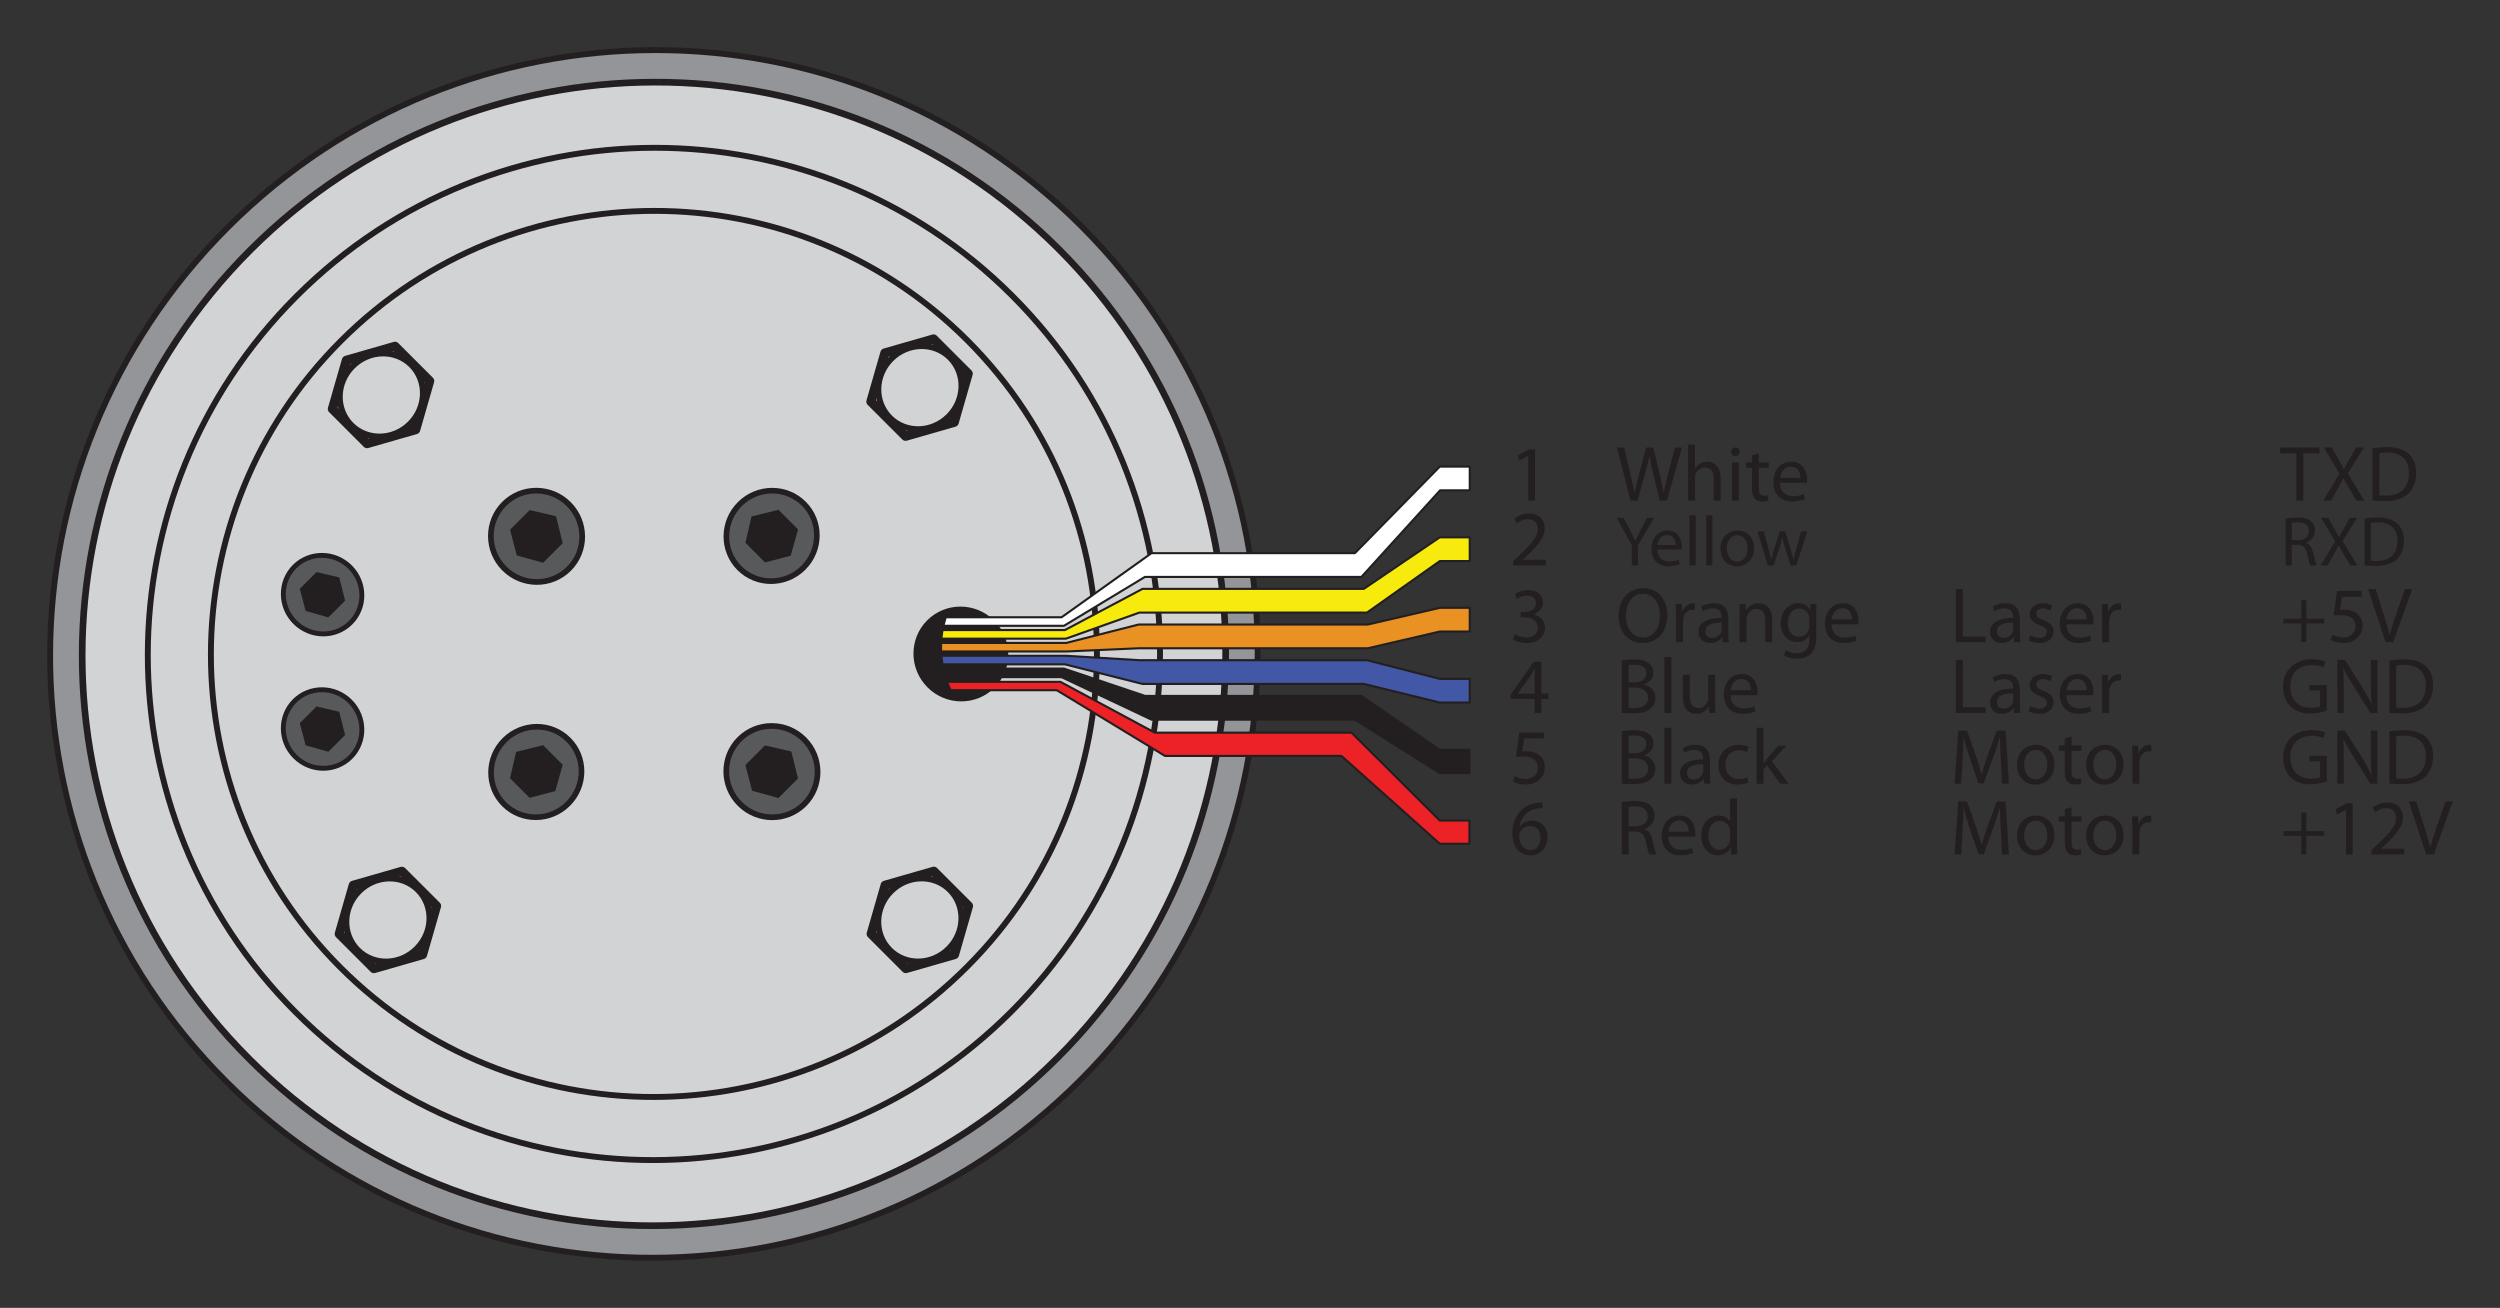 <?xml version="1.0" encoding="UTF-8" standalone="no"?>
<!-- Generator: Adobe Illustrator 15.0.2, SVG Export Plug-In . SVG Version: 6.00 Build 0)  -->

<svg
   xmlns:dc="http://purl.org/dc/elements/1.1/"
   xmlns:cc="http://creativecommons.org/ns#"
   xmlns:rdf="http://www.w3.org/1999/02/22-rdf-syntax-ns#"
   xmlns:svg="http://www.w3.org/2000/svg"
   xmlns="http://www.w3.org/2000/svg"
   xmlns:sodipodi="http://sodipodi.sourceforge.net/DTD/sodipodi-0.dtd"
   xmlns:inkscape="http://www.inkscape.org/namespaces/inkscape"
   version="1.1"
   id="Layer_1"
   x="0px"
   y="0px"
   width="529.9"
   height="277.219"
   viewBox="0 0 211.96 110.888"
   enable-background="new 0 0 1024 768"
   xml:space="preserve"
   sodipodi:docname="wiring.svg"
   inkscape:version="0.92.3 (unknown)"><rect x="0" y="0" width="211.96" height="110.888" fill="#333333" stroke="none"/><defs
   id="defs4185" /><sodipodi:namedview
   pagecolor="#ffffff"
   bordercolor="#666666"
   borderopacity="1"
   objecttolerance="10"
   gridtolerance="10"
   guidetolerance="10"
   inkscape:pageopacity="0"
   inkscape:pageshadow="2"
   inkscape:window-width="2560"
   inkscape:window-height="1384"
   id="namedview4183"
   showgrid="false"
   inkscape:zoom="1.5520833"
   inkscape:cx="260.62432"
   inkscape:cy="133.93769"
   inkscape:window-x="0"
   inkscape:window-y="0"
   inkscape:window-maximized="1"
   inkscape:current-layer="Layer_1"
   fit-margin-top="10"
   fit-margin-right="10"
   fit-margin-bottom="10"
   fit-margin-left="10" />
<path
   stroke-miterlimit="10"
   d="m 19.187,91.699 c -19.959,-19.963 -19.913,-52.378 0.108,-72.402 20.02,-20.023 52.437,-20.07 72.398,-0.108 19.961,19.962 19.913,52.377 -0.11,72.401 -20.023,20.024 -52.438,20.071 -72.396,0.109 z"
   id="path3970"
   inkscape:connector-curvature="0"
   style="fill:#939598;stroke:#231f20;stroke-width:0.5;stroke-linecap:round;stroke-linejoin:round;stroke-miterlimit:10" />
<path
   stroke-miterlimit="10"
   d="M 21.118,89.769 C 2.215,70.864 2.255,40.169 21.21,21.211 c 18.954,-18.958 49.649,-18.998 68.554,-0.093 18.906,18.906 18.864,49.6 -0.093,68.557 -18.959,18.959 -49.652,18.999 -68.553,0.094 z"
   id="path3972"
   inkscape:connector-curvature="0"
   style="fill:#d1d3d4;stroke:#231f20;stroke-width:0.565;stroke-linecap:round;stroke-linejoin:round;stroke-miterlimit:10" />
<path
   stroke-miterlimit="10"
   d="M 25.065,85.82 C 8.329,69.079 8.356,41.907 25.127,25.131 c 16.773,-16.776 43.946,-16.804 60.687,-0.063 16.742,16.741 16.714,43.913 -0.062,60.689 -16.776,16.776 -43.948,16.803 -60.687,0.063 z"
   id="path3974"
   inkscape:connector-curvature="0"
   style="fill:#d1d3d4;stroke:#231f20;stroke-width:0.5;stroke-linecap:round;stroke-linejoin:round;stroke-miterlimit:10" />
<path
   stroke-miterlimit="10"
   d="m 28.858,82.025 c -14.653,-14.656 -14.635,-38.44 0.042,-53.122 14.68,-14.681 38.464,-14.699 53.121,-0.042 14.657,14.658 14.639,38.442 -0.042,53.123 -14.682,14.682 -38.465,14.699 -53.121,0.041 z"
   id="path3976"
   inkscape:connector-curvature="0"
   style="fill:none;stroke:#231f20;stroke-width:0.5;stroke-linecap:round;stroke-linejoin:round;stroke-miterlimit:10" />
<ellipse
   transform="rotate(-135)"
   stroke-miterlimit="10"
   cx="-64.32"
   cy="0.013"
   rx="3.885"
   ry="3.859"
   id="ellipse3978"
   style="fill:#58595b;stroke:#231f20;stroke-width:0.482;stroke-linecap:round;stroke-linejoin:round;stroke-miterlimit:10" />
<polygon
   points="447.372,372.729 447.94,375.013 446.278,376.675 444.045,376.055 443.477,373.875 445.139,372.212 "
   id="polygon3980"
   style="fill:#231f20"
   transform="translate(-400.232,-328.963)" />
<ellipse
   transform="rotate(-134.992)"
   stroke-miterlimit="10"
   cx="-92.538"
   cy="0.031"
   rx="3.885"
   ry="3.858"
   id="ellipse3982"
   style="fill:#58595b;stroke:#231f20;stroke-width:0.482;stroke-linecap:round;stroke-linejoin:round;stroke-miterlimit:10" />
<polygon
   points="467.321,392.678 467.891,394.964 466.229,396.626 463.995,396.004 463.427,393.824 465.089,392.162 "
   id="polygon3984"
   style="fill:#231f20"
   transform="translate(-400.232,-328.963)" />
<ellipse
   transform="rotate(134.992)"
   stroke-miterlimit="10"
   cx="14.142"
   cy="-78.431"
   rx="3.86"
   ry="3.811"
   id="ellipse3986"
   style="fill:#58595b;stroke:#231f20;stroke-width:0.477;stroke-linecap:round;stroke-linejoin:round;stroke-miterlimit:10" />
<polygon
   points="443.99,392.711 446.275,392.142 447.938,393.803 447.315,396.035 445.135,396.605 443.474,394.943 "
   id="polygon3988"
   style="fill:#231f20"
   transform="translate(-400.232,-328.963)" />
<ellipse
   transform="rotate(135)"
   stroke-miterlimit="10"
   cx="-14.13"
   cy="-78.388"
   rx="3.86"
   ry="3.812"
   id="ellipse3990"
   style="fill:#58595b;stroke:#231f20;stroke-width:0.477;stroke-linecap:round;stroke-linejoin:round;stroke-miterlimit:10" />
<polygon
   points="463.947,372.753 466.232,372.184 467.895,373.846 467.272,376.078 465.092,376.648 463.431,374.986 "
   id="polygon3992"
   style="fill:#231f20"
   transform="translate(-400.232,-328.963)" />
<ellipse
   transform="rotate(-135)"
   cx="-96.813"
   cy="18.397"
   rx="4.037"
   ry="4"
   id="ellipse3994"
   style="fill:#231f20;stroke-width:1" />
<ellipse
   transform="rotate(-134.992)"
   stroke-miterlimit="10"
   cx="-54.992"
   cy="-16.303"
   rx="3.359"
   ry="3.3"
   id="ellipse3996"
   style="fill:#58595b;stroke:#231f20;stroke-width:0.414;stroke-linecap:round;stroke-linejoin:round;stroke-miterlimit:10" />
<polygon
   points="428.992,377.918 429.492,379.887 428.07,381.308 426.147,380.764 425.648,378.886 427.07,377.464 "
   id="polygon3998"
   style="fill:#231f20"
   transform="translate(-400.232,-328.963)" />
<ellipse
   transform="rotate(-134.992)"
   stroke-miterlimit="10"
   cx="-63.048"
   cy="-24.358"
   rx="3.359"
   ry="3.301"
   id="ellipse4000"
   style="fill:#58595b;stroke:#231f20;stroke-width:0.414;stroke-linecap:round;stroke-linejoin:round;stroke-miterlimit:10" />
<polygon
   points="428.992,389.311 429.49,391.279 428.068,392.701 426.146,392.157 425.647,390.278 427.069,388.856 "
   id="polygon4002"
   style="fill:#231f20"
   transform="translate(-400.232,-328.963)" />
<g
   id="g4152"
   transform="translate(-400.232,-328.963)">
	<path
   d="m 529.806,367.614 h -0.014 l -0.757,0.407 -0.114,-0.448 0.951,-0.508 h 0.503 v 4.344 h -0.569 z"
   id="path4004"
   inkscape:connector-curvature="0"
   style="fill:#231f20" />
	<path
   d="m 538.471,371.41 -1.146,-4.504 h 0.616 l 0.535,2.279 c 0.135,0.562 0.255,1.123 0.335,1.557 h 0.014 c 0.074,-0.448 0.215,-0.982 0.368,-1.564 l 0.604,-2.272 h 0.609 l 0.549,2.286 c 0.128,0.535 0.248,1.069 0.315,1.544 h 0.014 c 0.094,-0.495 0.221,-0.996 0.361,-1.558 l 0.596,-2.272 h 0.597 l -1.279,4.504 h -0.609 l -0.569,-2.346 c -0.142,-0.575 -0.235,-1.016 -0.295,-1.471 h -0.014 c -0.073,0.448 -0.181,0.889 -0.349,1.471 l -0.643,2.346 z"
   id="path4006"
   inkscape:connector-curvature="0"
   style="fill:#231f20" />
	<path
   d="m 543.353,366.665 h 0.59 v 2.025 h 0.013 c 0.094,-0.167 0.241,-0.321 0.422,-0.421 0.175,-0.1 0.382,-0.161 0.604,-0.161 0.436,0 1.132,0.268 1.132,1.377 v 1.925 h -0.59 v -1.858 c 0,-0.521 -0.193,-0.956 -0.75,-0.956 -0.382,0 -0.677,0.267 -0.79,0.581 -0.034,0.087 -0.04,0.174 -0.04,0.281 v 1.952 h -0.59 v -4.745 z"
   id="path4008"
   inkscape:connector-curvature="0"
   style="fill:#231f20" />
	<path
   d="m 547.73,367.267 c 0,0.2 -0.141,0.361 -0.375,0.361 -0.214,0 -0.354,-0.161 -0.354,-0.361 0,-0.201 0.146,-0.368 0.368,-0.368 0.214,0 0.361,0.16 0.361,0.368 z m -0.656,4.143 v -3.235 h 0.59 v 3.235 z"
   id="path4010"
   inkscape:connector-curvature="0"
   style="fill:#231f20" />
	<path
   d="m 549.354,367.4 v 0.775 h 0.844 v 0.448 h -0.844 v 1.745 c 0,0.401 0.113,0.628 0.441,0.628 0.161,0 0.255,-0.013 0.342,-0.04 l 0.027,0.448 c -0.114,0.04 -0.295,0.081 -0.522,0.081 -0.275,0 -0.496,-0.094 -0.637,-0.248 -0.161,-0.18 -0.228,-0.468 -0.228,-0.849 v -1.765 h -0.503 v -0.448 h 0.503 v -0.602 z"
   id="path4012"
   inkscape:connector-curvature="0"
   style="fill:#231f20" />
	<path
   d="m 551.15,369.9 c 0.014,0.795 0.516,1.123 1.112,1.123 0.422,0 0.683,-0.073 0.897,-0.167 l 0.107,0.421 c -0.208,0.094 -0.569,0.208 -1.086,0.208 -0.998,0 -1.594,-0.662 -1.594,-1.638 0,-0.976 0.576,-1.738 1.521,-1.738 1.065,0 1.34,0.922 1.34,1.517 0,0.121 -0.007,0.208 -0.021,0.274 z m 1.729,-0.421 c 0.007,-0.367 -0.154,-0.949 -0.817,-0.949 -0.603,0 -0.857,0.541 -0.904,0.949 z"
   id="path4014"
   inkscape:connector-curvature="0"
   style="fill:#231f20" />
	<path
   d="m 594.925,367.4 h -1.373 v -0.495 h 3.343 v 0.495 h -1.38 v 4.01 h -0.59 z"
   id="path4016"
   inkscape:connector-curvature="0"
   style="fill:#231f20" />
	<path
   d="m 600.019,371.41 -0.582,-0.996 c -0.234,-0.381 -0.375,-0.628 -0.517,-0.889 h -0.013 c -0.128,0.261 -0.262,0.501 -0.489,0.896 l -0.543,0.989 h -0.67 l 1.381,-2.279 -1.327,-2.226 h 0.677 l 0.597,1.056 c 0.167,0.294 0.294,0.521 0.415,0.762 h 0.02 c 0.128,-0.268 0.241,-0.475 0.409,-0.762 l 0.609,-1.056 h 0.677 l -1.373,2.192 1.406,2.312 h -0.677 z"
   id="path4018"
   inkscape:connector-curvature="0"
   style="fill:#231f20" />
	<path
   d="m 601.376,366.973 c 0.355,-0.061 0.777,-0.101 1.239,-0.101 0.838,0 1.434,0.201 1.829,0.562 0.408,0.368 0.643,0.889 0.643,1.617 0,0.735 -0.234,1.337 -0.649,1.751 -0.429,0.421 -1.125,0.648 -2.003,0.648 -0.422,0 -0.764,-0.02 -1.059,-0.053 z m 0.583,3.983 c 0.147,0.02 0.361,0.027 0.59,0.027 1.252,0 1.922,-0.695 1.922,-1.912 0.007,-1.062 -0.596,-1.737 -1.828,-1.737 -0.302,0 -0.529,0.026 -0.684,0.06 z"
   id="path4020"
   inkscape:connector-curvature="0"
   style="fill:#231f20" />
	<path
   d="m 528.525,376.91 v -0.361 l 0.463,-0.448 c 1.111,-1.056 1.621,-1.618 1.621,-2.272 0,-0.441 -0.208,-0.849 -0.857,-0.849 -0.396,0 -0.724,0.2 -0.925,0.368 l -0.188,-0.415 c 0.295,-0.247 0.73,-0.441 1.226,-0.441 0.938,0 1.333,0.642 1.333,1.263 0,0.802 -0.582,1.45 -1.5,2.332 l -0.342,0.321 v 0.014 h 1.949 v 0.488 z"
   id="path4022"
   inkscape:connector-curvature="0"
   style="fill:#231f20" />
	<path
   d="m 538.583,376.91 v -1.715 l -1.286,-2.327 h 0.601 l 0.571,1.116 c 0.15,0.306 0.276,0.552 0.403,0.833 h 0.012 c 0.108,-0.264 0.252,-0.528 0.409,-0.833 l 0.583,-1.116 h 0.589 l -1.353,2.321 v 1.721 z"
   id="path4024"
   inkscape:connector-curvature="0"
   style="fill:#231f20" />
	<path
   d="m 540.754,375.555 c 0.013,0.714 0.463,1.008 0.998,1.008 0.379,0 0.613,-0.066 0.806,-0.15 l 0.097,0.377 c -0.187,0.084 -0.512,0.186 -0.975,0.186 -0.896,0 -1.431,-0.594 -1.431,-1.469 0,-0.875 0.518,-1.559 1.365,-1.559 0.956,0 1.202,0.828 1.202,1.361 0,0.108 -0.006,0.186 -0.019,0.246 z m 1.552,-0.378 c 0.006,-0.33 -0.139,-0.852 -0.733,-0.852 -0.541,0 -0.77,0.486 -0.812,0.852 z"
   id="path4026"
   inkscape:connector-curvature="0"
   style="fill:#231f20" />
	<path
   d="m 543.473,372.652 h 0.528 v 4.258 h -0.528 z"
   id="path4028"
   inkscape:connector-curvature="0"
   style="fill:#231f20" />
	<path
   d="m 544.892,372.652 h 0.529 v 4.258 h -0.529 z"
   id="path4030"
   inkscape:connector-curvature="0"
   style="fill:#231f20" />
	<path
   d="m 548.944,375.435 c 0,1.073 -0.751,1.541 -1.449,1.541 -0.781,0 -1.395,-0.576 -1.395,-1.493 0,-0.965 0.644,-1.535 1.443,-1.535 0.836,0 1.401,0.605 1.401,1.487 z m -2.302,0.03 c 0,0.636 0.361,1.116 0.878,1.116 0.505,0 0.884,-0.474 0.884,-1.127 0,-0.492 -0.246,-1.109 -0.872,-1.109 -0.62,-0.001 -0.89,0.574 -0.89,1.12 z"
   id="path4032"
   inkscape:connector-curvature="0"
   style="fill:#231f20" />
	<path
   d="m 549.781,374.008 0.391,1.475 c 0.078,0.324 0.156,0.624 0.211,0.923 h 0.018 c 0.066,-0.293 0.162,-0.605 0.259,-0.917 l 0.475,-1.481 h 0.445 l 0.451,1.451 c 0.107,0.348 0.192,0.654 0.258,0.947 h 0.019 c 0.048,-0.293 0.126,-0.6 0.223,-0.941 l 0.414,-1.457 h 0.523 l -0.938,2.902 h -0.481 l -0.445,-1.385 c -0.102,-0.324 -0.186,-0.612 -0.258,-0.954 h -0.013 c -0.071,0.348 -0.162,0.648 -0.264,0.959 l -0.47,1.379 h -0.48 l -0.878,-2.902 h 0.54 z"
   id="path4034"
   inkscape:connector-curvature="0"
   style="fill:#231f20" />
	<path
   d="m 594.016,372.922 c 0.265,-0.048 0.649,-0.084 1.004,-0.084 0.559,0 0.926,0.108 1.172,0.33 0.199,0.18 0.319,0.456 0.319,0.774 0,0.528 -0.337,0.881 -0.758,1.025 v 0.018 c 0.307,0.108 0.493,0.396 0.589,0.815 0.133,0.563 0.229,0.954 0.312,1.109 h -0.541 c -0.065,-0.12 -0.156,-0.462 -0.264,-0.965 -0.121,-0.558 -0.343,-0.768 -0.818,-0.786 h -0.493 v 1.751 h -0.522 z m 0.522,1.841 h 0.535 c 0.56,0 0.914,-0.306 0.914,-0.768 0,-0.521 -0.379,-0.75 -0.932,-0.75 -0.253,0 -0.427,0.018 -0.518,0.042 v 1.476 z"
   id="path4036"
   inkscape:connector-curvature="0"
   style="fill:#231f20" />
	<path
   d="m 599.5,376.91 -0.523,-0.894 c -0.211,-0.342 -0.337,-0.563 -0.463,-0.797 h -0.012 c -0.114,0.234 -0.234,0.45 -0.439,0.803 l -0.486,0.888 h -0.602 l 1.238,-2.045 -1.19,-1.997 h 0.607 l 0.535,0.948 c 0.15,0.264 0.265,0.468 0.373,0.684 h 0.018 c 0.114,-0.24 0.217,-0.426 0.367,-0.684 l 0.547,-0.948 h 0.607 l -1.233,1.967 1.263,2.075 z"
   id="path4038"
   inkscape:connector-curvature="0"
   style="fill:#231f20" />
	<path
   d="m 600.715,372.928 c 0.318,-0.054 0.697,-0.09 1.112,-0.09 0.751,0 1.286,0.18 1.641,0.504 0.367,0.33 0.577,0.797 0.577,1.451 0,0.66 -0.21,1.199 -0.583,1.571 -0.385,0.378 -1.01,0.582 -1.797,0.582 -0.379,0 -0.686,-0.018 -0.95,-0.048 z m 0.522,3.574 c 0.133,0.018 0.325,0.024 0.529,0.024 1.124,0 1.726,-0.624 1.726,-1.715 0.006,-0.954 -0.535,-1.56 -1.642,-1.56 -0.271,0 -0.475,0.024 -0.613,0.054 z"
   id="path4040"
   inkscape:connector-curvature="0"
   style="fill:#231f20" />
	<path
   d="m 528.666,382.742 c 0.168,0.101 0.55,0.268 0.965,0.268 0.75,0 0.991,-0.475 0.985,-0.842 -0.007,-0.608 -0.557,-0.869 -1.126,-0.869 h -0.328 v -0.441 h 0.328 c 0.429,0 0.972,-0.22 0.972,-0.735 0,-0.348 -0.222,-0.655 -0.764,-0.655 -0.349,0 -0.684,0.154 -0.871,0.288 l -0.161,-0.428 c 0.235,-0.167 0.677,-0.334 1.146,-0.334 0.857,0 1.246,0.508 1.246,1.036 0,0.455 -0.274,0.835 -0.804,1.029 v 0.013 c 0.536,0.101 0.965,0.501 0.972,1.11 0,0.695 -0.55,1.303 -1.588,1.303 -0.489,0 -0.918,-0.154 -1.132,-0.294 z"
   id="path4042"
   inkscape:connector-curvature="0"
   style="fill:#231f20" />
	<path
   d="m 541.592,381.111 c 0,1.543 -0.944,2.373 -2.097,2.373 -1.199,0 -2.029,-0.929 -2.029,-2.292 0,-1.43 0.884,-2.366 2.09,-2.366 1.239,-0.001 2.036,0.942 2.036,2.285 z m -3.51,0.067 c 0,0.969 0.522,1.832 1.446,1.832 0.925,0 1.447,-0.849 1.447,-1.872 0,-0.902 -0.469,-1.838 -1.44,-1.838 -0.971,0 -1.453,0.895 -1.453,1.878 z"
   id="path4044"
   inkscape:connector-curvature="0"
   style="fill:#231f20" />
	<path
   d="m 542.333,381.185 c 0,-0.381 -0.006,-0.708 -0.026,-1.009 h 0.516 l 0.027,0.642 h 0.02 c 0.147,-0.434 0.51,-0.708 0.904,-0.708 0.061,0 0.107,0.007 0.161,0.014 v 0.555 c -0.061,-0.014 -0.121,-0.014 -0.201,-0.014 -0.415,0 -0.71,0.308 -0.79,0.749 -0.014,0.081 -0.021,0.181 -0.021,0.274 v 1.724 h -0.59 z"
   id="path4046"
   inkscape:connector-curvature="0"
   style="fill:#231f20" />
	<path
   d="m 546.77,382.635 c 0,0.281 0.014,0.555 0.047,0.775 h -0.529 l -0.047,-0.408 h -0.02 c -0.181,0.254 -0.529,0.481 -0.991,0.481 -0.657,0 -0.992,-0.461 -0.992,-0.929 0,-0.782 0.697,-1.209 1.949,-1.203 v -0.067 c 0,-0.26 -0.073,-0.749 -0.736,-0.742 -0.309,0 -0.623,0.087 -0.851,0.241 l -0.134,-0.395 c 0.268,-0.167 0.663,-0.281 1.071,-0.281 0.991,0 1.232,0.675 1.232,1.317 v 1.211 z m -0.57,-0.876 c -0.643,-0.013 -1.373,0.1 -1.373,0.729 0,0.388 0.255,0.562 0.549,0.562 0.429,0 0.704,-0.268 0.798,-0.542 0.02,-0.067 0.026,-0.134 0.026,-0.187 z"
   id="path4048"
   inkscape:connector-curvature="0"
   style="fill:#231f20" />
	<path
   d="m 547.724,381.051 c 0,-0.341 -0.006,-0.608 -0.026,-0.875 h 0.522 l 0.033,0.535 h 0.014 c 0.161,-0.301 0.536,-0.602 1.072,-0.602 0.448,0 1.146,0.268 1.146,1.377 v 1.925 h -0.59 v -1.865 c 0,-0.521 -0.194,-0.956 -0.75,-0.956 -0.382,0 -0.684,0.274 -0.791,0.602 -0.026,0.073 -0.04,0.174 -0.04,0.274 v 1.945 h -0.59 z"
   id="path4050"
   inkscape:connector-curvature="0"
   style="fill:#231f20" />
	<path
   d="m 554.219,382.936 c 0,0.749 -0.154,1.196 -0.463,1.484 -0.321,0.287 -0.776,0.388 -1.186,0.388 -0.388,0 -0.816,-0.094 -1.078,-0.268 l 0.147,-0.455 c 0.214,0.141 0.549,0.261 0.951,0.261 0.603,0 1.045,-0.314 1.045,-1.136 v -0.354 h -0.014 c -0.174,0.301 -0.529,0.542 -1.031,0.542 -0.804,0 -1.38,-0.682 -1.38,-1.578 0,-1.096 0.717,-1.711 1.467,-1.711 0.562,0 0.864,0.288 1.012,0.555 h 0.014 l 0.02,-0.488 h 0.522 c -0.02,0.228 -0.026,0.495 -0.026,0.882 z m -0.59,-1.484 c 0,-0.101 -0.007,-0.188 -0.033,-0.261 -0.107,-0.348 -0.389,-0.628 -0.824,-0.628 -0.562,0 -0.965,0.475 -0.965,1.223 0,0.635 0.329,1.163 0.958,1.163 0.369,0 0.697,-0.228 0.817,-0.602 0.033,-0.101 0.047,-0.214 0.047,-0.314 z"
   id="path4052"
   inkscape:connector-curvature="0"
   style="fill:#231f20" />
	<path
   d="m 555.521,381.9 c 0.014,0.795 0.516,1.123 1.112,1.123 0.422,0 0.683,-0.073 0.897,-0.167 l 0.107,0.421 c -0.208,0.094 -0.569,0.208 -1.086,0.208 -0.998,0 -1.594,-0.662 -1.594,-1.638 0,-0.976 0.576,-1.738 1.521,-1.738 1.065,0 1.34,0.922 1.34,1.517 0,0.121 -0.007,0.208 -0.021,0.274 z m 1.729,-0.421 c 0.007,-0.367 -0.154,-0.949 -0.817,-0.949 -0.603,0 -0.857,0.541 -0.904,0.949 z"
   id="path4054"
   inkscape:connector-curvature="0"
   style="fill:#231f20" />
	<path
   d="m 566.06,378.906 h 0.59 v 4.017 h 1.93 v 0.488 h -2.52 z"
   id="path4056"
   inkscape:connector-curvature="0"
   style="fill:#231f20" />
	<path
   d="m 571.489,382.635 c 0,0.281 0.014,0.555 0.047,0.775 h -0.529 l -0.047,-0.408 h -0.021 c -0.181,0.254 -0.528,0.481 -0.991,0.481 -0.656,0 -0.991,-0.461 -0.991,-0.929 0,-0.782 0.696,-1.209 1.949,-1.203 v -0.067 c 0,-0.26 -0.073,-0.749 -0.736,-0.742 -0.309,0 -0.623,0.087 -0.852,0.241 l -0.134,-0.395 c 0.269,-0.167 0.663,-0.281 1.072,-0.281 0.991,0 1.232,0.675 1.232,1.317 v 1.211 z m -0.569,-0.876 c -0.644,-0.013 -1.373,0.1 -1.373,0.729 0,0.388 0.254,0.562 0.549,0.562 0.429,0 0.703,-0.268 0.797,-0.542 0.021,-0.067 0.027,-0.134 0.027,-0.187 z"
   id="path4058"
   inkscape:connector-curvature="0"
   style="fill:#231f20" />
	<path
   d="m 572.362,382.815 c 0.182,0.107 0.489,0.227 0.784,0.227 0.422,0 0.623,-0.207 0.623,-0.481 0,-0.281 -0.168,-0.428 -0.597,-0.588 -0.589,-0.214 -0.863,-0.528 -0.863,-0.916 0,-0.521 0.429,-0.949 1.118,-0.949 0.328,0 0.616,0.087 0.79,0.201 l -0.141,0.428 c -0.127,-0.08 -0.361,-0.194 -0.663,-0.194 -0.348,0 -0.535,0.201 -0.535,0.441 0,0.268 0.188,0.388 0.609,0.555 0.556,0.207 0.851,0.488 0.851,0.969 0,0.575 -0.449,0.976 -1.206,0.976 -0.354,0 -0.683,-0.094 -0.911,-0.228 z"
   id="path4060"
   inkscape:connector-curvature="0"
   style="fill:#231f20" />
	<path
   d="m 575.427,381.9 c 0.014,0.795 0.516,1.123 1.112,1.123 0.422,0 0.683,-0.073 0.897,-0.167 l 0.106,0.421 c -0.207,0.094 -0.569,0.208 -1.085,0.208 -0.998,0 -1.594,-0.662 -1.594,-1.638 0,-0.976 0.576,-1.738 1.521,-1.738 1.064,0 1.34,0.922 1.34,1.517 0,0.121 -0.007,0.208 -0.021,0.274 z m 1.728,-0.421 c 0.006,-0.367 -0.154,-0.949 -0.817,-0.949 -0.604,0 -0.857,0.541 -0.904,0.949 z"
   id="path4062"
   inkscape:connector-curvature="0"
   style="fill:#231f20" />
	<path
   d="m 578.459,381.185 c 0,-0.381 -0.007,-0.708 -0.027,-1.009 h 0.516 l 0.027,0.642 h 0.02 c 0.147,-0.434 0.51,-0.708 0.904,-0.708 0.061,0 0.107,0.007 0.161,0.014 v 0.555 c -0.061,-0.014 -0.12,-0.014 -0.201,-0.014 -0.415,0 -0.71,0.308 -0.79,0.749 -0.014,0.081 -0.021,0.181 -0.021,0.274 v 1.724 h -0.589 z"
   id="path4064"
   inkscape:connector-curvature="0"
   style="fill:#231f20" />
	<path
   d="m 595.769,379.854 v 1.571 h 1.514 v 0.401 h -1.514 v 1.584 h -0.429 v -1.584 h -1.515 v -0.401 h 1.515 v -1.571 z"
   id="path4066"
   inkscape:connector-curvature="0"
   style="fill:#231f20" />
	<path
   d="m 600.454,379.561 h -1.661 l -0.168,1.116 c 0.101,-0.014 0.194,-0.02 0.355,-0.02 0.342,0 0.67,0.067 0.938,0.234 0.342,0.187 0.623,0.568 0.623,1.109 0,0.849 -0.677,1.484 -1.621,1.484 -0.476,0 -0.87,-0.134 -1.085,-0.268 l 0.147,-0.448 c 0.181,0.107 0.536,0.241 0.938,0.241 0.55,0 1.032,-0.361 1.025,-0.942 0,-0.562 -0.382,-0.956 -1.246,-0.956 -0.255,0 -0.449,0.02 -0.609,0.04 l 0.281,-2.085 h 2.083 z"
   id="path4068"
   inkscape:connector-curvature="0"
   style="fill:#231f20" />
	<path
   d="m 602.494,383.41 -1.48,-4.504 h 0.636 l 0.703,2.219 c 0.188,0.608 0.355,1.156 0.482,1.684 h 0.014 c 0.127,-0.521 0.309,-1.089 0.516,-1.677 l 0.764,-2.226 h 0.623 l -1.614,4.504 z"
   id="path4070"
   inkscape:connector-curvature="0"
   style="fill:#231f20" />
	<path
   d="m 530.348,389.41 v -1.189 h -2.022 v -0.381 l 1.942,-2.773 h 0.637 v 2.699 h 0.609 v 0.455 h -0.609 v 1.189 z m 0,-1.644 v -1.449 c 0,-0.229 0.007,-0.455 0.021,-0.682 h -0.021 c -0.134,0.254 -0.241,0.44 -0.361,0.641 l -1.065,1.478 v 0.013 h 1.426 z"
   id="path4072"
   inkscape:connector-curvature="0"
   style="fill:#231f20" />
	<path
   d="m 537.733,384.973 c 0.255,-0.061 0.663,-0.101 1.065,-0.101 0.582,0 0.958,0.101 1.232,0.327 0.234,0.174 0.382,0.441 0.382,0.796 0,0.44 -0.295,0.821 -0.764,0.989 v 0.02 c 0.429,0.101 0.931,0.455 0.931,1.123 0,0.388 -0.153,0.688 -0.389,0.902 -0.308,0.287 -0.816,0.421 -1.554,0.421 -0.401,0 -0.71,-0.026 -0.904,-0.054 v -4.423 z m 0.583,1.843 h 0.529 c 0.609,0 0.971,-0.326 0.971,-0.762 0,-0.521 -0.395,-0.734 -0.984,-0.734 -0.268,0 -0.422,0.02 -0.516,0.039 z m 0,2.153 c 0.12,0.021 0.281,0.027 0.489,0.027 0.603,0 1.158,-0.221 1.158,-0.876 0,-0.608 -0.529,-0.868 -1.165,-0.868 h -0.482 z"
   id="path4074"
   inkscape:connector-curvature="0"
   style="fill:#231f20" />
	<path
   d="m 541.348,384.665 h 0.59 v 4.745 h -0.59 z"
   id="path4076"
   inkscape:connector-curvature="0"
   style="fill:#231f20" />
	<path
   d="m 545.644,388.521 c 0,0.341 0.006,0.635 0.026,0.889 h -0.522 l -0.033,-0.527 h -0.014 c -0.147,0.26 -0.496,0.602 -1.072,0.602 -0.509,0 -1.118,-0.288 -1.118,-1.418 v -1.891 h 0.59 v 1.784 c 0,0.614 0.193,1.036 0.723,1.036 0.396,0 0.67,-0.274 0.777,-0.541 0.033,-0.081 0.054,-0.188 0.054,-0.301 v -1.979 h 0.59 v 2.346 z"
   id="path4078"
   inkscape:connector-curvature="0"
   style="fill:#231f20" />
	<path
   d="m 546.953,387.9 c 0.014,0.795 0.516,1.122 1.112,1.122 0.422,0 0.683,-0.073 0.897,-0.167 l 0.107,0.421 c -0.208,0.094 -0.569,0.208 -1.086,0.208 -0.998,0 -1.594,-0.662 -1.594,-1.639 0,-0.975 0.576,-1.737 1.521,-1.737 1.065,0 1.34,0.923 1.34,1.517 0,0.121 -0.007,0.208 -0.021,0.275 z m 1.729,-0.421 c 0.007,-0.367 -0.154,-0.949 -0.817,-0.949 -0.603,0 -0.857,0.541 -0.904,0.949 z"
   id="path4080"
   inkscape:connector-curvature="0"
   style="fill:#231f20" />
	<path
   d="m 566.061,384.906 h 0.59 v 4.016 h 1.93 v 0.488 h -2.52 z"
   id="path4082"
   inkscape:connector-curvature="0"
   style="fill:#231f20" />
	<path
   d="m 571.49,388.635 c 0,0.281 0.014,0.555 0.047,0.775 h -0.529 l -0.047,-0.408 h -0.021 c -0.181,0.254 -0.528,0.482 -0.991,0.482 -0.656,0 -0.991,-0.462 -0.991,-0.93 0,-0.781 0.696,-1.209 1.949,-1.203 v -0.066 c 0,-0.261 -0.073,-0.749 -0.736,-0.742 -0.309,0 -0.623,0.087 -0.852,0.24 l -0.134,-0.395 c 0.269,-0.166 0.663,-0.28 1.072,-0.28 0.991,0 1.232,0.675 1.232,1.317 v 1.21 z m -0.569,-0.875 c -0.644,-0.014 -1.373,0.1 -1.373,0.729 0,0.387 0.254,0.561 0.549,0.561 0.429,0 0.703,-0.268 0.797,-0.541 0.021,-0.066 0.027,-0.134 0.027,-0.188 z"
   id="path4084"
   inkscape:connector-curvature="0"
   style="fill:#231f20" />
	<path
   d="m 572.363,388.815 c 0.182,0.106 0.489,0.228 0.784,0.228 0.422,0 0.623,-0.207 0.623,-0.481 0,-0.28 -0.168,-0.428 -0.597,-0.589 -0.589,-0.213 -0.863,-0.527 -0.863,-0.915 0,-0.521 0.429,-0.949 1.118,-0.949 0.328,0 0.616,0.087 0.79,0.2 l -0.141,0.428 c -0.127,-0.08 -0.361,-0.193 -0.663,-0.193 -0.348,0 -0.535,0.201 -0.535,0.441 0,0.268 0.188,0.387 0.609,0.555 0.556,0.207 0.851,0.488 0.851,0.969 0,0.574 -0.449,0.977 -1.206,0.977 -0.354,0 -0.683,-0.094 -0.911,-0.229 z"
   id="path4086"
   inkscape:connector-curvature="0"
   style="fill:#231f20" />
	<path
   d="m 575.428,387.9 c 0.014,0.795 0.516,1.122 1.111,1.122 0.423,0 0.684,-0.073 0.898,-0.167 l 0.106,0.421 c -0.207,0.094 -0.569,0.208 -1.085,0.208 -0.998,0 -1.594,-0.662 -1.594,-1.639 0,-0.975 0.576,-1.737 1.521,-1.737 1.064,0 1.34,0.923 1.34,1.517 0,0.121 -0.007,0.208 -0.021,0.275 z m 1.728,-0.421 c 0.006,-0.367 -0.154,-0.949 -0.817,-0.949 -0.604,0 -0.857,0.541 -0.904,0.949 z"
   id="path4088"
   inkscape:connector-curvature="0"
   style="fill:#231f20" />
	<path
   d="m 578.459,387.185 c 0,-0.381 -0.007,-0.708 -0.027,-1.009 h 0.516 l 0.027,0.641 h 0.02 c 0.147,-0.434 0.51,-0.708 0.904,-0.708 0.061,0 0.107,0.007 0.161,0.014 v 0.555 c -0.061,-0.014 -0.12,-0.014 -0.201,-0.014 -0.415,0 -0.71,0.308 -0.79,0.749 -0.014,0.08 -0.021,0.18 -0.021,0.273 v 1.725 h -0.589 z"
   id="path4090"
   inkscape:connector-curvature="0"
   style="fill:#231f20" />
	<path
   d="m 597.511,389.209 c -0.261,0.102 -0.784,0.248 -1.394,0.248 -0.683,0 -1.246,-0.174 -1.688,-0.595 -0.389,-0.374 -0.63,-0.976 -0.63,-1.678 0,-1.343 0.931,-2.326 2.445,-2.326 0.522,0 0.938,0.114 1.132,0.208 l -0.147,0.475 c -0.241,-0.114 -0.543,-0.194 -0.998,-0.194 -1.099,0 -1.815,0.682 -1.815,1.812 0,1.143 0.684,1.817 1.741,1.817 0.382,0 0.644,-0.054 0.777,-0.12 v -1.344 h -0.911 v -0.467 h 1.487 v 2.164 z"
   id="path4092"
   inkscape:connector-curvature="0"
   style="fill:#231f20" />
	<path
   d="m 598.399,389.41 v -4.504 h 0.644 l 1.44,2.279 c 0.328,0.528 0.596,1.003 0.804,1.464 l 0.02,-0.007 c -0.054,-0.602 -0.066,-1.149 -0.066,-1.852 v -1.884 h 0.549 v 4.504 h -0.59 l -1.434,-2.285 c -0.315,-0.502 -0.616,-1.017 -0.838,-1.504 l -0.02,0.006 c 0.033,0.568 0.04,1.109 0.04,1.858 v 1.925 z"
   id="path4094"
   inkscape:connector-curvature="0"
   style="fill:#231f20" />
	<path
   d="m 602.812,384.973 c 0.355,-0.061 0.777,-0.101 1.239,-0.101 0.838,0 1.434,0.2 1.829,0.562 0.408,0.367 0.643,0.889 0.643,1.617 0,0.735 -0.234,1.337 -0.649,1.751 -0.429,0.421 -1.125,0.648 -2.003,0.648 -0.422,0 -0.764,-0.021 -1.059,-0.054 z m 0.583,3.982 c 0.147,0.021 0.361,0.027 0.59,0.027 1.252,0 1.922,-0.695 1.922,-1.912 0.007,-1.062 -0.596,-1.736 -1.828,-1.736 -0.302,0 -0.529,0.025 -0.684,0.06 z"
   id="path4096"
   inkscape:connector-curvature="0"
   style="fill:#231f20" />
	<path
   d="m 531.125,391.561 h -1.661 l -0.168,1.116 c 0.101,-0.014 0.194,-0.021 0.355,-0.021 0.342,0 0.67,0.067 0.938,0.234 0.342,0.188 0.623,0.568 0.623,1.109 0,0.849 -0.677,1.484 -1.621,1.484 -0.476,0 -0.871,-0.135 -1.085,-0.268 l 0.147,-0.448 c 0.181,0.106 0.536,0.241 0.938,0.241 0.55,0 1.031,-0.361 1.025,-0.943 0,-0.561 -0.382,-0.955 -1.246,-0.955 -0.255,0 -0.449,0.02 -0.609,0.04 l 0.281,-2.085 h 2.083 z"
   id="path4098"
   inkscape:connector-curvature="0"
   style="fill:#231f20" />
	<path
   d="m 537.733,390.973 c 0.255,-0.061 0.663,-0.101 1.065,-0.101 0.582,0 0.958,0.101 1.232,0.327 0.234,0.174 0.382,0.441 0.382,0.796 0,0.44 -0.295,0.821 -0.764,0.989 v 0.02 c 0.429,0.101 0.931,0.455 0.931,1.123 0,0.388 -0.153,0.688 -0.389,0.902 -0.308,0.287 -0.816,0.421 -1.554,0.421 -0.401,0 -0.71,-0.026 -0.904,-0.054 v -4.423 z m 0.583,1.843 h 0.529 c 0.609,0 0.971,-0.326 0.971,-0.762 0,-0.521 -0.395,-0.734 -0.984,-0.734 -0.268,0 -0.422,0.02 -0.516,0.039 z m 0,2.153 c 0.12,0.021 0.281,0.027 0.489,0.027 0.603,0 1.158,-0.221 1.158,-0.876 0,-0.608 -0.529,-0.868 -1.165,-0.868 h -0.482 z"
   id="path4100"
   inkscape:connector-curvature="0"
   style="fill:#231f20" />
	<path
   d="m 541.348,390.665 h 0.59 v 4.745 h -0.59 z"
   id="path4102"
   inkscape:connector-curvature="0"
   style="fill:#231f20" />
	<path
   d="m 545.208,394.635 c 0,0.281 0.013,0.555 0.047,0.775 h -0.529 l -0.047,-0.408 h -0.021 c -0.181,0.254 -0.529,0.482 -0.991,0.482 -0.656,0 -0.991,-0.462 -0.991,-0.93 0,-0.781 0.696,-1.209 1.949,-1.203 v -0.066 c 0,-0.261 -0.074,-0.749 -0.737,-0.742 -0.308,0 -0.623,0.087 -0.851,0.24 l -0.134,-0.395 c 0.268,-0.166 0.663,-0.28 1.072,-0.28 0.991,0 1.232,0.675 1.232,1.317 v 1.21 z m -0.569,-0.875 c -0.644,-0.014 -1.374,0.1 -1.374,0.729 0,0.387 0.255,0.561 0.55,0.561 0.429,0 0.703,-0.268 0.797,-0.541 0.021,-0.066 0.027,-0.134 0.027,-0.188 z"
   id="path4104"
   inkscape:connector-curvature="0"
   style="fill:#231f20" />
	<path
   d="m 548.473,395.297 c -0.153,0.073 -0.495,0.188 -0.931,0.188 -0.978,0 -1.614,-0.662 -1.614,-1.651 0,-0.996 0.684,-1.725 1.741,-1.725 0.349,0 0.657,0.087 0.817,0.174 l -0.134,0.448 c -0.141,-0.074 -0.361,-0.154 -0.684,-0.154 -0.743,0 -1.146,0.555 -1.146,1.223 0,0.749 0.482,1.211 1.126,1.211 0.335,0 0.556,-0.081 0.724,-0.154 z"
   id="path4106"
   inkscape:connector-curvature="0"
   style="fill:#231f20" />
	<path
   d="m 549.749,393.659 h 0.013 c 0.081,-0.114 0.188,-0.254 0.282,-0.368 l 0.957,-1.115 h 0.704 l -1.246,1.33 1.427,1.904 h -0.724 l -1.112,-1.551 -0.301,0.334 v 1.217 h -0.583 v -4.745 h 0.583 z"
   id="path4108"
   inkscape:connector-curvature="0"
   style="fill:#231f20" />
	<path
   d="m 569.872,393.432 c -0.033,-0.628 -0.073,-1.39 -0.073,-1.945 h -0.014 c -0.16,0.521 -0.342,1.09 -0.569,1.711 l -0.797,2.186 h -0.442 l -0.736,-2.145 c -0.215,-0.642 -0.389,-1.217 -0.516,-1.752 h -0.014 c -0.014,0.562 -0.047,1.311 -0.087,1.992 l -0.121,1.932 h -0.556 l 0.314,-4.504 h 0.744 l 0.77,2.178 c 0.188,0.555 0.335,1.05 0.456,1.518 h 0.014 c 0.12,-0.455 0.281,-0.949 0.481,-1.518 l 0.805,-2.178 h 0.743 l 0.281,4.504 h -0.576 z"
   id="path4110"
   inkscape:connector-curvature="0"
   style="fill:#231f20" />
	<path
   d="m 574.412,393.766 c 0,1.197 -0.837,1.719 -1.614,1.719 -0.871,0 -1.554,-0.643 -1.554,-1.665 0,-1.075 0.717,-1.711 1.607,-1.711 0.931,-10e-4 1.561,0.674 1.561,1.657 z m -2.565,0.033 c 0,0.709 0.402,1.244 0.978,1.244 0.563,0 0.985,-0.528 0.985,-1.257 0,-0.548 -0.274,-1.236 -0.972,-1.236 -0.69,0 -0.991,0.641 -0.991,1.249 z"
   id="path4112"
   inkscape:connector-curvature="0"
   style="fill:#231f20" />
	<path
   d="m 575.87,391.4 v 0.775 h 0.844 v 0.447 h -0.844 v 1.744 c 0,0.401 0.113,0.629 0.442,0.629 0.16,0 0.254,-0.014 0.341,-0.041 l 0.027,0.448 c -0.114,0.04 -0.295,0.081 -0.522,0.081 -0.274,0 -0.496,-0.094 -0.637,-0.248 -0.16,-0.18 -0.228,-0.468 -0.228,-0.849 v -1.765 h -0.503 v -0.447 h 0.503 v -0.602 z"
   id="path4114"
   inkscape:connector-curvature="0"
   style="fill:#231f20" />
	<path
   d="m 580.272,393.766 c 0,1.197 -0.837,1.719 -1.614,1.719 -0.871,0 -1.554,-0.643 -1.554,-1.665 0,-1.075 0.717,-1.711 1.607,-1.711 0.932,-10e-4 1.561,0.674 1.561,1.657 z m -2.565,0.033 c 0,0.709 0.402,1.244 0.978,1.244 0.563,0 0.985,-0.528 0.985,-1.257 0,-0.548 -0.274,-1.236 -0.972,-1.236 -0.689,0 -0.991,0.641 -0.991,1.249 z"
   id="path4116"
   inkscape:connector-curvature="0"
   style="fill:#231f20" />
	<path
   d="m 581.021,393.185 c 0,-0.381 -0.007,-0.708 -0.027,-1.009 h 0.516 l 0.027,0.641 h 0.02 c 0.147,-0.434 0.51,-0.708 0.905,-0.708 0.06,0 0.106,0.007 0.16,0.014 v 0.555 c -0.061,-0.014 -0.12,-0.014 -0.201,-0.014 -0.415,0 -0.71,0.308 -0.79,0.749 -0.014,0.08 -0.021,0.18 -0.021,0.273 v 1.725 h -0.589 z"
   id="path4118"
   inkscape:connector-curvature="0"
   style="fill:#231f20" />
	<path
   d="m 597.511,395.209 c -0.261,0.102 -0.784,0.248 -1.394,0.248 -0.683,0 -1.246,-0.174 -1.688,-0.595 -0.389,-0.374 -0.63,-0.976 -0.63,-1.678 0,-1.343 0.931,-2.325 2.445,-2.325 0.522,0 0.938,0.113 1.132,0.207 l -0.147,0.475 c -0.241,-0.114 -0.543,-0.194 -0.998,-0.194 -1.099,0 -1.815,0.682 -1.815,1.812 0,1.143 0.684,1.817 1.741,1.817 0.382,0 0.644,-0.054 0.777,-0.12 v -1.344 h -0.911 v -0.467 h 1.487 v 2.164 z"
   id="path4120"
   inkscape:connector-curvature="0"
   style="fill:#231f20" />
	<path
   d="m 598.399,395.41 v -4.504 h 0.644 l 1.44,2.278 c 0.328,0.528 0.596,1.003 0.804,1.464 l 0.02,-0.007 c -0.054,-0.602 -0.066,-1.149 -0.066,-1.852 v -1.884 h 0.549 v 4.504 h -0.59 l -1.434,-2.285 c -0.315,-0.502 -0.616,-1.017 -0.838,-1.504 l -0.02,0.006 c 0.033,0.568 0.04,1.109 0.04,1.858 v 1.925 h -0.549 z"
   id="path4122"
   inkscape:connector-curvature="0"
   style="fill:#231f20" />
	<path
   d="m 602.812,390.973 c 0.355,-0.061 0.777,-0.101 1.239,-0.101 0.838,0 1.434,0.2 1.829,0.562 0.408,0.367 0.643,0.889 0.643,1.617 0,0.735 -0.234,1.337 -0.649,1.751 -0.429,0.421 -1.125,0.648 -2.003,0.648 -0.422,0 -0.764,-0.021 -1.059,-0.054 z m 0.583,3.982 c 0.147,0.021 0.361,0.027 0.59,0.027 1.252,0 1.922,-0.695 1.922,-1.912 0.007,-1.062 -0.596,-1.736 -1.828,-1.736 -0.302,0 -0.529,0.025 -0.684,0.06 z"
   id="path4124"
   inkscape:connector-curvature="0"
   style="fill:#231f20" />
	<path
   d="m 531.011,397.48 c -0.12,-0.007 -0.274,0.006 -0.441,0.033 -0.932,0.146 -1.414,0.815 -1.515,1.537 h 0.014 c 0.208,-0.281 0.576,-0.508 1.059,-0.508 0.771,0 1.312,0.562 1.312,1.403 0,0.802 -0.542,1.538 -1.453,1.538 -0.925,0 -1.534,-0.723 -1.534,-1.852 0,-0.855 0.302,-1.531 0.737,-1.959 0.361,-0.354 0.844,-0.574 1.393,-0.641 0.175,-0.027 0.322,-0.034 0.429,-0.034 v 0.483 z m -0.167,2.506 c 0,-0.621 -0.355,-0.996 -0.897,-0.996 -0.355,0 -0.69,0.215 -0.852,0.535 -0.033,0.066 -0.06,0.146 -0.06,0.254 0.007,0.715 0.342,1.25 0.964,1.25 0.503,0 0.845,-0.421 0.845,-1.043 z"
   id="path4126"
   inkscape:connector-curvature="0"
   style="fill:#231f20" />
	<path
   d="m 537.733,396.966 c 0.295,-0.054 0.724,-0.094 1.119,-0.094 0.623,0 1.031,0.12 1.306,0.368 0.222,0.2 0.355,0.508 0.355,0.861 0,0.588 -0.375,0.982 -0.845,1.143 v 0.021 c 0.342,0.12 0.55,0.441 0.657,0.909 0.147,0.628 0.254,1.062 0.348,1.236 h -0.603 c -0.073,-0.134 -0.174,-0.515 -0.295,-1.076 -0.134,-0.621 -0.382,-0.855 -0.911,-0.875 h -0.549 v 1.951 h -0.583 v -4.444 z m 0.583,2.052 h 0.596 c 0.623,0 1.019,-0.341 1.019,-0.855 0,-0.582 -0.422,-0.836 -1.038,-0.836 -0.281,0 -0.476,0.021 -0.576,0.047 v 1.644 z"
   id="path4128"
   inkscape:connector-curvature="0"
   style="fill:#231f20" />
	<path
   d="m 541.676,399.9 c 0.014,0.795 0.516,1.122 1.112,1.122 0.422,0 0.683,-0.073 0.897,-0.167 l 0.107,0.421 c -0.208,0.094 -0.569,0.208 -1.086,0.208 -0.998,0 -1.594,-0.662 -1.594,-1.639 0,-0.975 0.576,-1.737 1.521,-1.737 1.065,0 1.34,0.923 1.34,1.517 0,0.121 -0.007,0.208 -0.021,0.275 z m 1.728,-0.421 c 0.007,-0.367 -0.154,-0.949 -0.817,-0.949 -0.603,0 -0.857,0.541 -0.904,0.949 z"
   id="path4130"
   inkscape:connector-curvature="0"
   style="fill:#231f20" />
	<path
   d="m 547.5,396.665 v 3.909 c 0,0.288 0.014,0.615 0.027,0.836 h -0.522 l -0.027,-0.562 h -0.02 c -0.175,0.36 -0.562,0.636 -1.092,0.636 -0.784,0 -1.394,-0.662 -1.394,-1.645 -0.007,-1.076 0.67,-1.731 1.453,-1.731 0.503,0 0.831,0.233 0.979,0.488 h 0.014 v -1.932 h 0.582 z m -0.582,2.827 c 0,-0.074 -0.007,-0.174 -0.027,-0.248 -0.087,-0.367 -0.408,-0.674 -0.851,-0.674 -0.609,0 -0.972,0.534 -0.972,1.242 0,0.655 0.329,1.197 0.958,1.197 0.396,0 0.757,-0.268 0.864,-0.702 0.021,-0.081 0.027,-0.161 0.027,-0.255 v -0.56 z"
   id="path4132"
   inkscape:connector-curvature="0"
   style="fill:#231f20" />
	<path
   d="m 569.872,399.432 c -0.033,-0.628 -0.074,-1.39 -0.074,-1.945 h -0.013 c -0.161,0.521 -0.342,1.09 -0.569,1.711 l -0.798,2.186 h -0.441 l -0.737,-2.145 c -0.214,-0.642 -0.389,-1.217 -0.516,-1.752 h -0.014 c -0.013,0.562 -0.047,1.311 -0.087,1.992 l -0.12,1.932 h -0.557 l 0.314,-4.504 h 0.744 l 0.771,2.178 c 0.188,0.555 0.335,1.05 0.455,1.518 h 0.014 c 0.121,-0.455 0.281,-0.949 0.482,-1.518 l 0.804,-2.178 h 0.743 l 0.282,4.504 h -0.576 z"
   id="path4134"
   inkscape:connector-curvature="0"
   style="fill:#231f20" />
	<path
   d="m 574.412,399.766 c 0,1.197 -0.837,1.719 -1.614,1.719 -0.871,0 -1.554,-0.643 -1.554,-1.665 0,-1.075 0.717,-1.711 1.607,-1.711 0.931,-10e-4 1.561,0.674 1.561,1.657 z m -2.565,0.033 c 0,0.709 0.402,1.244 0.978,1.244 0.563,0 0.985,-0.528 0.985,-1.257 0,-0.548 -0.274,-1.236 -0.972,-1.236 -0.69,0 -0.991,0.641 -0.991,1.249 z"
   id="path4136"
   inkscape:connector-curvature="0"
   style="fill:#231f20" />
	<path
   d="m 575.87,397.4 v 0.775 h 0.844 v 0.447 h -0.844 v 1.744 c 0,0.401 0.113,0.629 0.442,0.629 0.16,0 0.254,-0.014 0.341,-0.041 l 0.027,0.448 c -0.114,0.04 -0.295,0.081 -0.522,0.081 -0.274,0 -0.496,-0.094 -0.637,-0.248 -0.16,-0.18 -0.228,-0.468 -0.228,-0.849 v -1.765 h -0.503 v -0.447 h 0.503 v -0.602 z"
   id="path4138"
   inkscape:connector-curvature="0"
   style="fill:#231f20" />
	<path
   d="m 580.272,399.766 c 0,1.197 -0.837,1.719 -1.614,1.719 -0.871,0 -1.554,-0.643 -1.554,-1.665 0,-1.075 0.717,-1.711 1.607,-1.711 0.932,-10e-4 1.561,0.674 1.561,1.657 z m -2.565,0.033 c 0,0.709 0.402,1.244 0.978,1.244 0.563,0 0.985,-0.528 0.985,-1.257 0,-0.548 -0.274,-1.236 -0.972,-1.236 -0.689,0 -0.991,0.641 -0.991,1.249 z"
   id="path4140"
   inkscape:connector-curvature="0"
   style="fill:#231f20" />
	<path
   d="m 581.021,399.185 c 0,-0.381 -0.007,-0.708 -0.027,-1.009 h 0.516 l 0.027,0.641 h 0.02 c 0.147,-0.434 0.51,-0.708 0.905,-0.708 0.06,0 0.106,0.007 0.16,0.014 v 0.555 c -0.061,-0.014 -0.12,-0.014 -0.201,-0.014 -0.415,0 -0.71,0.308 -0.79,0.749 -0.014,0.08 -0.021,0.18 -0.021,0.273 v 1.725 h -0.589 z"
   id="path4142"
   inkscape:connector-curvature="0"
   style="fill:#231f20" />
	<path
   d="m 595.769,397.854 v 1.571 h 1.514 v 0.4 h -1.514 v 1.584 h -0.429 v -1.584 h -1.515 v -0.4 h 1.515 v -1.571 z"
   id="path4144"
   inkscape:connector-curvature="0"
   style="fill:#231f20" />
	<path
   d="m 599.135,397.614 h -0.014 l -0.757,0.407 -0.114,-0.447 0.951,-0.508 h 0.503 v 4.344 h -0.569 z"
   id="path4146"
   inkscape:connector-curvature="0"
   style="fill:#231f20" />
	<path
   d="m 601.295,401.41 v -0.361 l 0.462,-0.447 c 1.112,-1.057 1.621,-1.617 1.621,-2.272 0,-0.44 -0.208,-0.849 -0.857,-0.849 -0.396,0 -0.724,0.2 -0.925,0.367 l -0.188,-0.414 c 0.295,-0.247 0.73,-0.441 1.227,-0.441 0.938,0 1.333,0.643 1.333,1.264 0,0.802 -0.583,1.45 -1.501,2.332 l -0.342,0.32 v 0.014 h 1.949 v 0.488 h -2.779 z"
   id="path4148"
   inkscape:connector-curvature="0"
   style="fill:#231f20" />
	<path
   d="m 605.934,401.41 -1.48,-4.504 h 0.636 l 0.703,2.219 c 0.188,0.607 0.355,1.156 0.482,1.684 h 0.014 c 0.127,-0.521 0.309,-1.09 0.516,-1.678 l 0.764,-2.225 h 0.623 l -1.614,4.504 z"
   id="path4150"
   inkscape:connector-curvature="0"
   style="fill:#231f20" />
</g>
<polygon
   stroke-miterlimit="10"
   points="481.156,409.893 477.034,411.078 474.097,408.141 475.282,404.019 479.403,402.834 482.342,405.771 "
   id="polygon4154"
   style="fill:#d1d3d4;stroke:#231f20;stroke-width:0.782;stroke-linecap:round;stroke-linejoin:round;stroke-miterlimit:10"
   transform="translate(-400.232,-328.963)" />
<ellipse
   transform="rotate(-135)"
   stroke-miterlimit="10"
   cx="-110.299"
   cy="-0.007"
   rx="3.446"
   ry="3.601"
   id="ellipse4156"
   style="fill:#d1d3d4;stroke:#231f20;stroke-width:0.5;stroke-linecap:round;stroke-linejoin:round;stroke-miterlimit:10" />
<polygon
   stroke-miterlimit="10"
   points="436.056,409.896 431.935,411.082 428.998,408.145 430.183,404.023 434.304,402.838 437.241,405.775 "
   id="polygon4158"
   style="fill:#d1d3d4;stroke:#231f20;stroke-width:0.782;stroke-linecap:round;stroke-linejoin:round;stroke-miterlimit:10"
   transform="translate(-400.232,-328.963)" />
<ellipse
   transform="rotate(-135)"
   stroke-miterlimit="10"
   cx="-78.411"
   cy="-31.901"
   rx="3.446"
   ry="3.601"
   id="ellipse4160"
   style="fill:#d1d3d4;stroke:#231f20;stroke-width:0.5;stroke-linecap:round;stroke-linejoin:round;stroke-miterlimit:10" />
<polygon
   stroke-miterlimit="10"
   points="481.132,364.764 477.011,365.949 474.073,363.012 475.258,358.89 479.38,357.705 482.317,360.643 "
   id="polygon4162"
   style="fill:#d1d3d4;stroke:#231f20;stroke-width:0.782;stroke-linecap:round;stroke-linejoin:round;stroke-miterlimit:10"
   transform="translate(-400.232,-328.963)" />
<ellipse
   transform="rotate(-135)"
   stroke-miterlimit="10"
   cx="-78.389"
   cy="31.91"
   rx="3.446"
   ry="3.601"
   id="ellipse4164"
   style="fill:#d1d3d4;stroke:#231f20;stroke-width:0.5;stroke-linecap:round;stroke-linejoin:round;stroke-miterlimit:10" />
<polygon
   stroke-miterlimit="10"
   points="435.473,365.386 431.352,366.572 428.415,363.634 429.6,359.513 433.721,358.327 436.658,361.265 "
   id="polygon4166"
   style="fill:#d1d3d4;stroke:#231f20;stroke-width:0.782;stroke-linecap:round;stroke-linejoin:round;stroke-miterlimit:10"
   transform="translate(-400.232,-328.963)" />
<ellipse
   transform="rotate(-135)"
   stroke-miterlimit="10"
   cx="-46.542"
   cy="-0.819"
   rx="3.446"
   ry="3.601"
   id="ellipse4168"
   style="fill:#d1d3d4;stroke:#231f20;stroke-width:0.5;stroke-linecap:round;stroke-linejoin:round;stroke-miterlimit:10" />
<polygon
   stroke-miterlimit="10"
   points="498.142,391.081 514.82,391.081 522.301,398.533 522.329,398.533 524.816,398.533 524.817,400.502 522.329,400.502 522.302,400.502 513.961,393.052 499.001,393.052 489.827,387.481 480.823,387.481 480.514,386.772 490.136,386.772 "
   id="polygon4170"
   style="fill:#ec2227;stroke:#231f20;stroke-width:0.18;stroke-linecap:round;stroke-linejoin:round;stroke-miterlimit:10"
   transform="translate(-400.232,-328.963)" />
<polygon
   stroke-miterlimit="10"
   points="497.305,387.965 515.657,387.965 522.301,392.537 522.329,392.537 524.816,392.537 524.817,394.506 522.329,394.506 522.302,394.506 515.104,389.978 497.858,389.978 490.238,386.375 480.412,386.375 480.213,385.651 490.438,385.651 "
   id="polygon4172"
   style="fill:#231f20;stroke:#231f20;stroke-width:0.18;stroke-linecap:round;stroke-linejoin:round;stroke-miterlimit:10"
   transform="translate(-400.232,-328.963)" />
<polygon
   stroke-miterlimit="10"
   points="522.301,386.518 522.302,386.518 524.843,386.518 524.844,388.529 522.302,388.529 515.861,386.951 497.101,386.951 490.511,385.287 480.139,385.287 480.043,384.562 490.607,384.562 496.833,384.938 516.129,384.938 "
   id="polygon4174"
   style="fill:#4257a6;stroke:#231f20;stroke-width:0.18;stroke-linecap:round;stroke-linejoin:round;stroke-miterlimit:10"
   transform="translate(-400.232,-328.963)" />
<polygon
   stroke-miterlimit="10"
   points="516.195,383.927 496.767,383.927 490.631,384.199 480.019,384.199 480.019,383.474 490.631,383.474 496.767,381.914 516.195,381.914 522.301,380.497 524.843,380.496 524.844,382.508 522.302,382.508 "
   id="polygon4176"
   style="fill:#ea9123;stroke:#231f20;stroke-width:0.18;stroke-linecap:round;stroke-linejoin:round;stroke-miterlimit:10"
   transform="translate(-400.232,-328.963)" />
<polygon
   stroke-miterlimit="10"
   points="522.302,376.534 516.129,380.901 496.833,380.901 490.607,383.11 480.043,383.11 480.139,382.385 490.511,382.385 497.101,378.888 515.861,378.888 522.302,374.519 524.843,374.519 524.844,376.534 "
   id="polygon4178"
   style="fill:#f6eb0c;stroke:#231f20;stroke-width:0.18;stroke-linecap:round;stroke-linejoin:round;stroke-miterlimit:10"
   transform="translate(-400.232,-328.963)" />
<polygon
   stroke-miterlimit="10"
   points="515.658,377.876 497.304,377.876 490.438,382.021 480.212,382.021 480.412,381.297 490.238,381.297 497.858,375.863 515.104,375.863 522.302,368.523 524.843,368.523 524.844,370.535 522.329,370.535 "
   id="polygon4180"
   style="fill:#ffffff;stroke:#231f20;stroke-width:0.18;stroke-linecap:round;stroke-linejoin:round;stroke-miterlimit:10"
   transform="translate(-400.232,-328.963)" />
</svg>